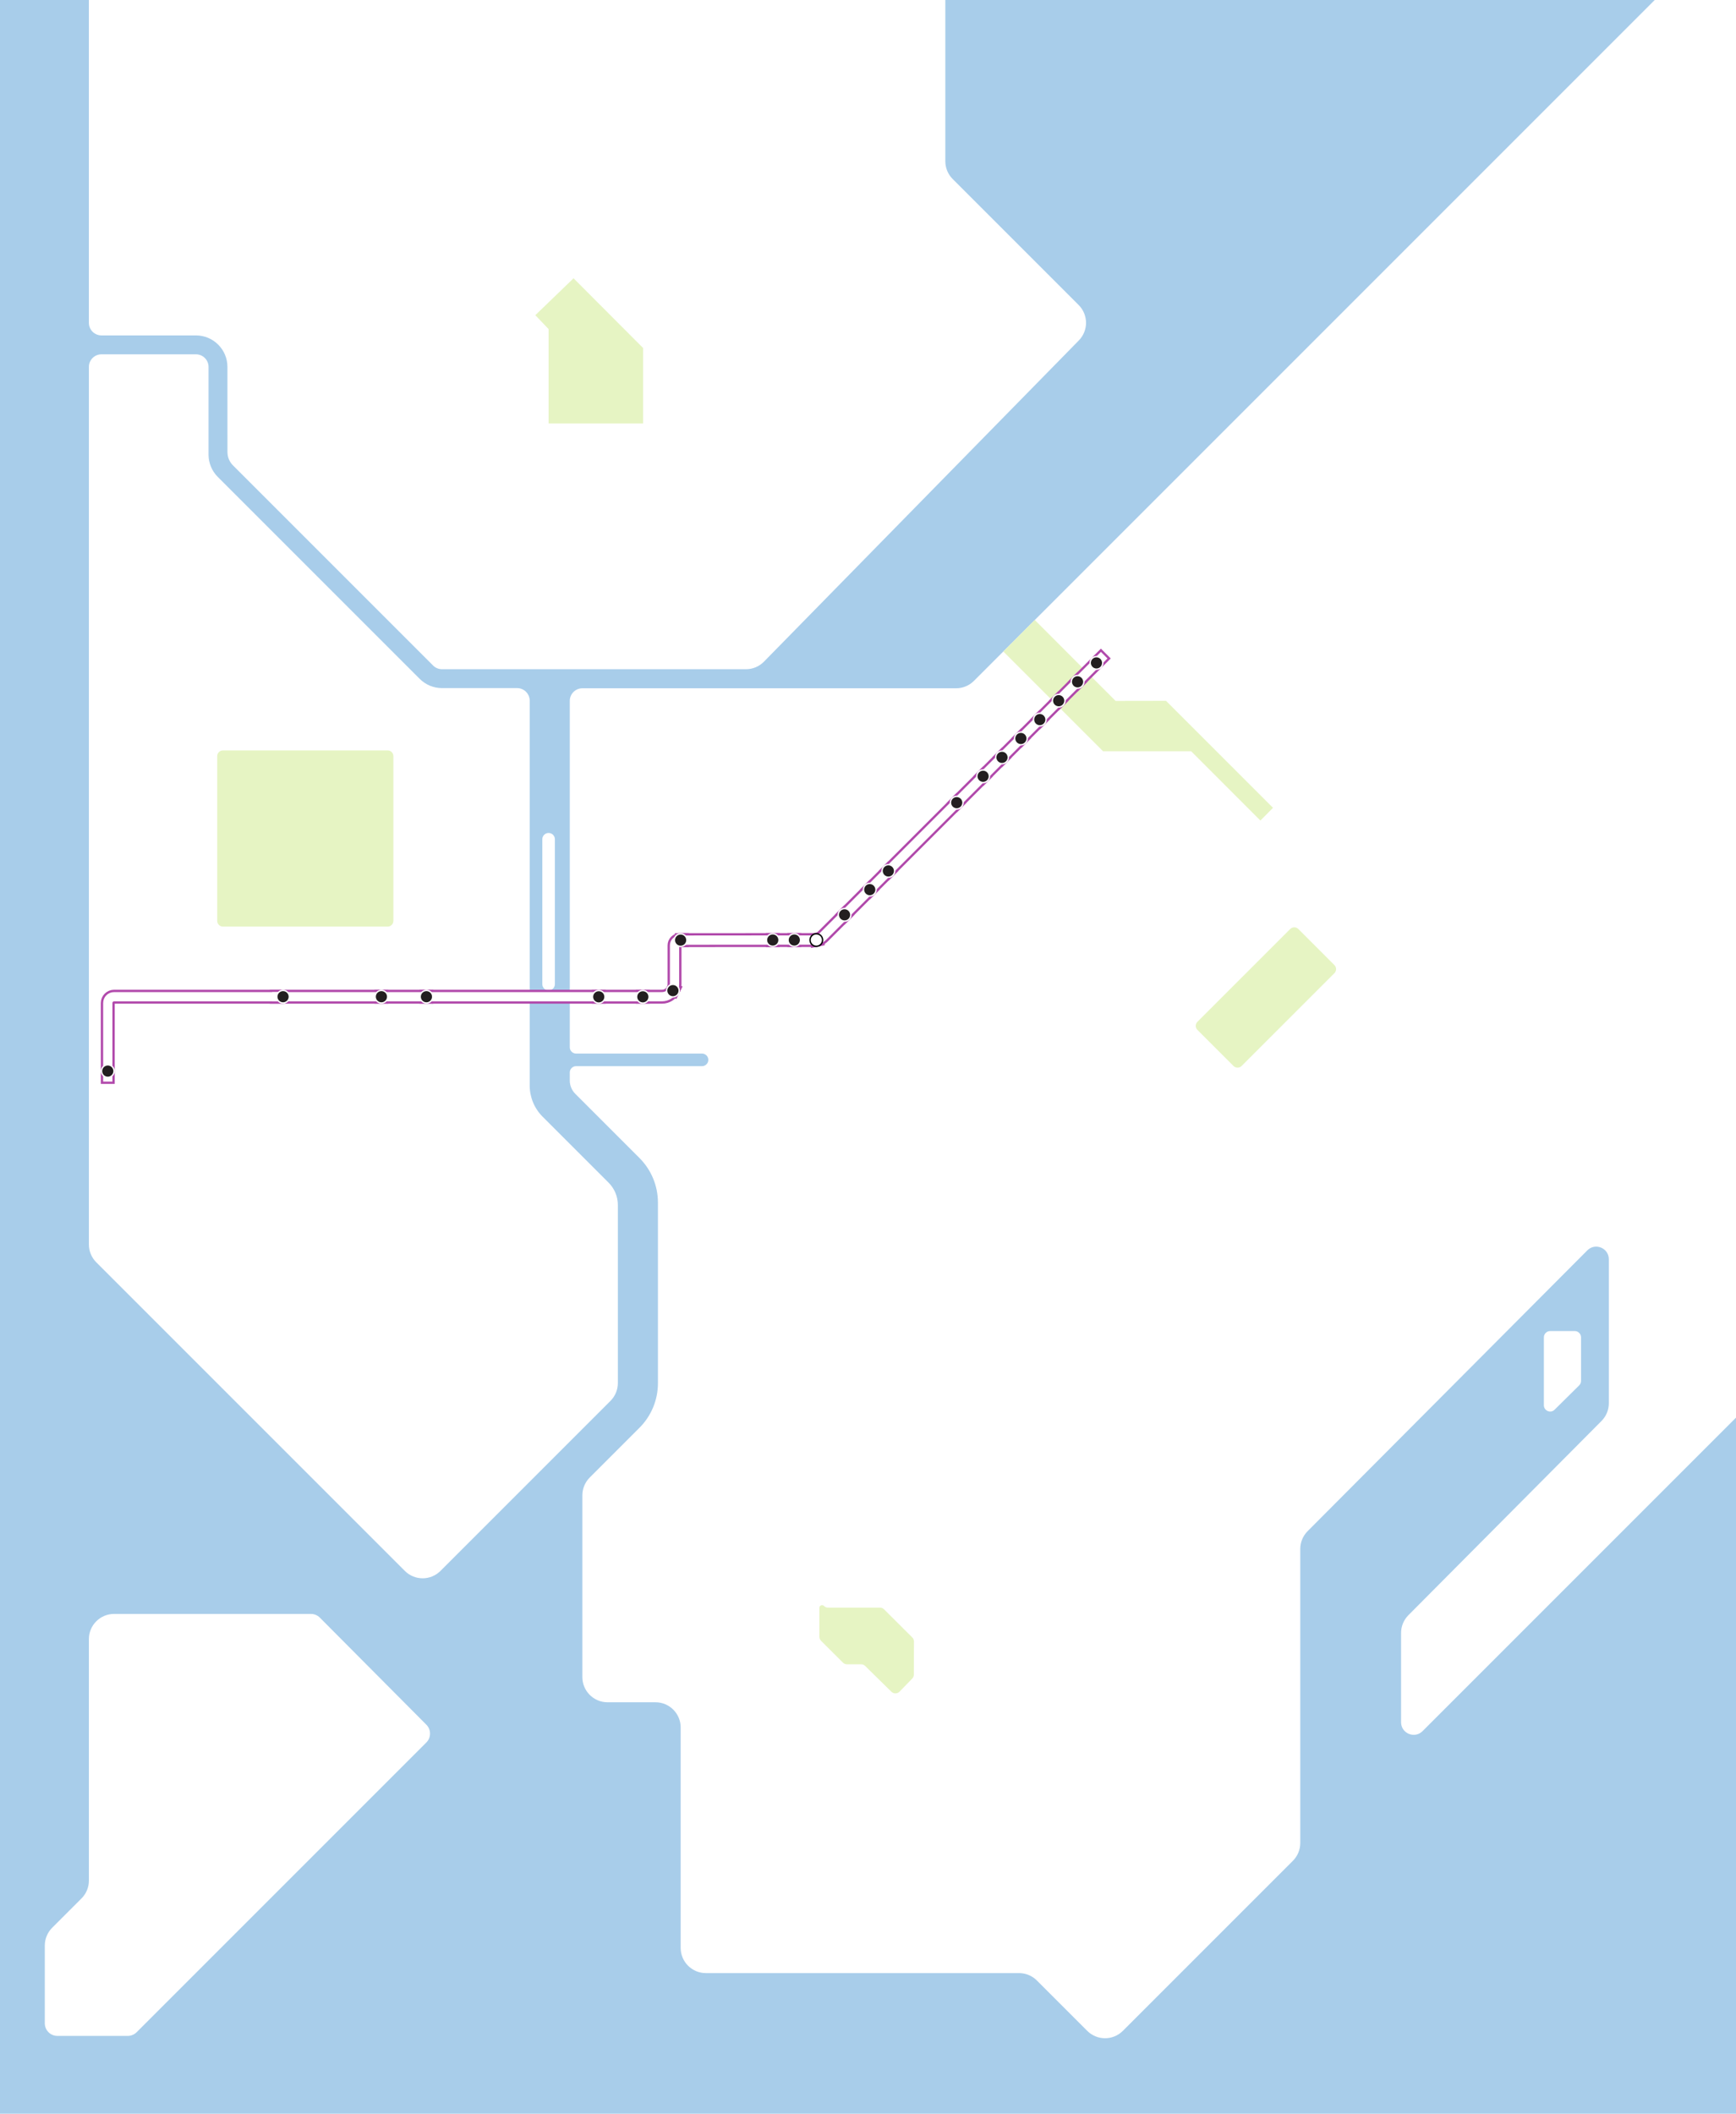 <?xml version="1.0" encoding="UTF-8"?>
<svg id="Subway_Map" data-name="Subway Map" xmlns="http://www.w3.org/2000/svg" xmlns:xlink="http://www.w3.org/1999/xlink" viewBox="0 0 3744 4558.08">
  <defs>
    <style>
      .cls-1 {
        clip-path: url(#clippath);
      }

      .cls-2, .cls-3, .cls-4, .cls-5, .cls-6 {
        fill: none;
      }

      .cls-2, .cls-7, .cls-8, .cls-9, .cls-10 {
        stroke-width: 0px;
      }

      .cls-3 {
        stroke: #000;
      }

      .cls-3, .cls-5 {
        stroke-miterlimit: 13.33;
        stroke-width: 3px;
      }

      .cls-4 {
        stroke: #b149ab;
        stroke-width: 30px;
      }

      .cls-4, .cls-6 {
        stroke-linecap: square;
        stroke-linejoin: round;
      }

      .cls-5, .cls-6 {
        stroke: #fff;
      }

      .cls-6 {
        stroke-width: 20px;
      }

      .cls-7 {
        fill: #e6f4c3;
      }

      .cls-8 {
        fill: #fff;
      }

      .cls-9 {
        fill: #231f20;
      }

      .cls-10 {
        fill: #a8cdea;
      }
    </style>
    <clipPath id="clippath">
      <rect class="cls-2" width="3744" height="4558.08"/>
    </clipPath>
  </defs>
  <path id="Water" class="cls-10" d="M0,4558.08h3744V0H0v4558.08Z"/>
  <g class="cls-1">
    <g id="Land">
      <path id="path14" class="cls-8" d="M191.7,4055.39c0,7.22-1.37,14.12-4.13,20.79-2.76,6.67-6.67,12.52-11.78,17.62l-63.25,63.25c-5.1,5.1-9.02,10.96-11.78,17.63s-4.13,13.57-4.13,20.79v167.64c0,7.21,2.86,14.11,7.96,19.21s12,7.96,19.21,7.96h151.73c3.61,0,7.06-.69,10.39-2.07,3.33-1.38,6.26-3.34,8.81-5.89l624.74-624.74c5.1-5.1,7.96-12,7.96-19.21s-2.86-14.11-7.96-19.21l-229.69-230.88c-2.55-2.55-5.48-4.51-8.81-5.89s-6.79-2.07-10.39-2.07H246.03c-14.42,0-28.22,5.72-38.41,15.91s-15.91,24-15.91,38.41v520.75h0Z"/>
      <path id="path16" class="cls-8" d="M1196.72,1809.81c0-3.6-1.43-7.05-3.98-9.6s-6-3.98-9.6-3.98-7.05,1.43-9.6,3.98-3.98,6-3.98,9.6v312.37c0,3.6,1.43,7.06,3.98,9.6,2.55,2.55,6,3.98,9.6,3.98s7.05-1.43,9.6-3.98c2.55-2.55,3.98-6,3.98-9.6v-312.37h0Z"/>
      <path id="path18" class="cls-8" d="M490.49,791.21c0-37.5-30.4-67.91-67.91-67.91h-203.72c-15,0-27.16-12.16-27.16-27.16V-330.37l1847.06-.02V347.69c0,14.41,5.72,28.22,15.91,38.41l271.63,271.63c21.22,21.21,21.22,55.61,0,76.83l-679.07,692.65c-10.19,10.19-24.01,15.91-38.41,15.91h-655.6c-7.2,0-14.11-2.86-19.21-7.96l-431.53-431.53c-7.64-7.64-11.93-17.99-11.93-28.8l-.06-183.62h0Z"/>
      <path id="path20" class="cls-8" d="M1142.4,2340.85v-829.82c0-15.01-12.16-27.17-27.17-27.17h-162c-18.01,0-35.28-7.15-48.02-19.89l-435.57-435.57c-12.73-12.73-19.89-30.01-19.89-48.02v-189.17c0-15-12.16-27.16-27.16-27.16h-203.71c-15.01,0-27.17,12.16-27.17,27.17v1892.46c0,14.41,5.72,28.23,15.91,38.42l665.48,665.48c21.22,21.22,55.62,21.22,76.83,0l366.69-366.69c10.19-10.19,15.91-24.01,15.91-38.42v-383.97c0-18.01-7.15-35.28-19.89-48.02l-3.93-3.93-138.48-138.48c-17.83-17.83-27.85-42.01-27.85-67.22"/>
      <path id="path22" class="cls-8" d="M1228.82,2329.99c0,10.8,4.29,21.17,11.93,28.8l138.42,138.42c25.47,25.47,39.78,60.01,39.78,96.03v389.6c0,36.02-14.31,70.56-39.78,96.03l-107.29,107.29c-10.19,10.19-15.91,24.01-15.91,38.41v391.93c0,30,24.32,54.33,54.33,54.33h103.37c30,0,54.33,24.32,54.33,54.33v475.35c0,30,24.32,54.33,54.33,54.33h675.43c14.41,0,28.23,5.72,38.41,15.91l108.65,108.65c21.21,21.22,55.61,21.22,76.83,0l366.7-366.7c10.19-10.19,15.91-24.01,15.91-38.41v-634.06c0-14.41,5.72-28.23,15.91-38.41l603.2-605.53c17.11-17.11,46.37-4.99,46.37,19.21v310.44c0,14.41-5.72,28.22-15.91,38.41l-416.26,418.59c-10.19,10.19-15.91,24.01-15.91,38.41v192.47c0,24.2,29.26,36.32,46.37,19.21l944.97-944.97V-329.99l-117.3,2.99-1795.33,1795.33c-10.19,10.19-24.01,15.91-38.41,15.91h-805.96c-15,0-27.16,12.16-27.16,27.16v746.97c0,7.5,6.08,13.58,13.58,13.58h271.63c7.5,0,13.58,6.08,13.58,13.58s-6.08,13.58-13.58,13.58h-271.63c-7.5,0-13.58,6.08-13.58,13.58v17.29h-.02Z"/>
      <path id="path36" class="cls-8" d="M3329.64,2883.91v146.36c0,12.1,14.63,18.16,23.19,9.6l53.02-52.47c2.55-2.55,3.98-6,3.98-9.6v-93.89c0-7.5-6.08-13.58-13.58-13.58h-53.02c-7.5,0-13.58,6.08-13.58,13.58"/>
    </g>
  </g>
  <g id="Parks">
    <path id="path24" class="cls-7" d="M836.04,1998.12h-355.23c-6.82,0-12.35-5.53-12.35-12.35v-355.23c0-6.82,5.53-12.35,12.35-12.35h355.23c6.82,0,12.35,5.53,12.35,12.35v355.23c0,6.82-5.53,12.35-12.35,12.35"/>
    <path id="path26" class="cls-7" d="M1767.14,3467.16v62.36c0,3.28,1.3,6.42,3.62,8.74l47.12,47.07c2.31,2.31,5.45,3.61,8.72,3.61l30.57.02c3.23,0,6.34,1.27,8.64,3.54l56.68,55.66c4.89,4.8,12.75,4.71,17.52-.21l27.39-28.25c2.23-2.29,3.47-5.36,3.48-8.56l.2-71.37c0-3.3-1.3-6.46-3.63-8.78l-60.88-60.66c-2.31-2.31-5.45-3.6-8.71-3.6h-112.08c-3.29,0-6.44-1.31-8.76-3.64-3.63-3.66-9.87-1.08-9.87,4.07"/>
    <path id="path28" class="cls-7" d="M2231.66,1336.92l-67.77,68.04,215,215h190.04l149.39,149.54,27.16-27.5-230.73-230.72-108.8.19-174.29-174.55h0Z"/>
    <path id="path30" class="cls-7" d="M1387.01,913.18v-162.67l-150.04-150.41-82.47,79.57,28.64,30.05v203.46h203.87Z"/>
    <path id="path34" class="cls-7" d="M2800.08,2003.29l77.82,77.82c4.82,4.82,4.82,12.64,0,17.46l-200.16,200.16c-4.82,4.82-12.64,4.82-17.46,0l-77.82-77.81c-4.82-4.82-4.82-12.64,0-17.46l200.16-200.16c4.82-4.82,12.64-4.82,17.46,0"/>
  </g>
  <g id="Subway_Lines" data-name="Subway Lines">
    <g id="Flushing">
      <g id="Lines">
        <g id="Fill">
          <g id="_21-22" data-name=" 21-22">
            <line class="cls-4" x1="2323.97" y1="1470.28" x2="2374.32" y2="1419.93"/>
          </g>
          <g id="_20-21" data-name=" 20-21">
            <line class="cls-4" x1="2283.23" y1="1511.02" x2="2323.97" y2="1470.28"/>
          </g>
          <g id="_19-20" data-name=" 19-20">
            <line class="cls-4" x1="2242.48" y1="1551.77" x2="2283.23" y2="1511.02"/>
          </g>
          <g id="_18-19" data-name=" 18-19">
            <line class="cls-4" x1="2202.61" y1="1591.64" x2="2242.48" y2="1551.77"/>
          </g>
          <g id="_17-18" data-name=" 17-18">
            <line class="cls-4" x1="2161" y1="1633.25" x2="2202.61" y2="1591.64"/>
          </g>
          <g id="_16-17" data-name=" 16-17">
            <line class="cls-4" x1="2120.25" y1="1674" x2="2161" y2="1633.25"/>
          </g>
          <g id="_15-16" data-name=" 15-16">
            <line class="cls-4" x1="2063.35" y1="1730.9" x2="2120.25" y2="1674"/>
          </g>
          <g id="_14-15" data-name=" 14-15">
            <line class="cls-4" x1="1916.1" y1="1878.15" x2="2063.35" y2="1730.9"/>
          </g>
          <g id="_13-14" data-name=" 13-14">
            <line class="cls-4" x1="1875.79" y1="1918.46" x2="1916.1" y2="1878.15"/>
          </g>
          <g id="_12-13" data-name=" 12-13">
            <line class="cls-4" x1="1821.46" y1="1972.79" x2="1875.79" y2="1918.46"/>
          </g>
          <g id="_11-12" data-name=" 11-12">
            <path class="cls-4" d="M1761.19,2026.6c1.73-.34,3.43-.86,5.09-1.55,3.33-1.38,6.26-3.34,8.81-5.89l46.37-46.37"/>
          </g>
          <g id="_10-11" data-name=" 10-11">
            <path class="cls-4" d="M1713.07,2027.15l42.82-.03c1.8,0,3.57-.17,5.3-.52"/>
          </g>
          <g id="_9-10" data-name=" 9-10">
            <line class="cls-4" x1="1666.58" y1="2027.18" x2="1713.07" y2="2027.15"/>
          </g>
          <g id="_8-9" data-name=" 8-9">
            <polyline class="cls-4" points="1470.37 2027.32 1493.28 2027.32 1666.58 2027.18"/>
          </g>
          <g id="_7-8" data-name=" 7-8">
            <path class="cls-4" d="M1451.97,2134.19c1.79-3.62,2.79-7.7,2.79-12.01v-83.64c0-6.2,5.02-11.22,11.22-11.22h4.38"/>
          </g>
          <g id="_6-7" data-name=" 6-7">
            <path class="cls-4" d="M1386.39,2149.34h41.21c10.69,0,19.94-6.18,24.37-15.15"/>
          </g>
          <g id="_5-6" data-name=" 5-6">
            <line class="cls-4" x1="1291.31" y1="2149.34" x2="1386.39" y2="2149.34"/>
          </g>
          <g id="_4-5" data-name=" 4-5">
            <polyline class="cls-4" points="919.68 2149.34 1155.98 2149.34 1291.31 2149.34"/>
          </g>
          <g id="_3-4" data-name=" 3-4">
            <line class="cls-4" x1="822.61" y1="2149.34" x2="919.68" y2="2149.34"/>
          </g>
          <g id="_2-3" data-name=" 2-3">
            <line class="cls-4" x1="596.92" y1="2149.34" x2="822.61" y2="2149.34"/>
          </g>
          <g id="_1-2" data-name=" 1-2">
            <path class="cls-4" d="M232.45,2322.32v-159.4c0-7.5,6.08-13.58,13.58-13.58h350.9"/>
          </g>
        </g>
        <g id="White">
          <g id="_21-22-2" data-name=" 21-22-2">
            <line class="cls-6" x1="2323.97" y1="1470.28" x2="2374.32" y2="1419.93"/>
          </g>
          <g id="_20-21-2" data-name=" 20-21-2">
            <line class="cls-6" x1="2283.23" y1="1511.02" x2="2323.97" y2="1470.28"/>
          </g>
          <g id="_19-20-2" data-name=" 19-20-2">
            <line class="cls-6" x1="2242.48" y1="1551.77" x2="2283.23" y2="1511.02"/>
          </g>
          <g id="_18-19-2" data-name=" 18-19-2">
            <line class="cls-6" x1="2202.61" y1="1591.64" x2="2242.48" y2="1551.77"/>
          </g>
          <g id="_17-18-2" data-name=" 17-18-2">
            <line class="cls-6" x1="2161" y1="1633.25" x2="2202.61" y2="1591.64"/>
          </g>
          <g id="_16-17-2" data-name=" 16-17-2">
            <line class="cls-6" x1="2120.25" y1="1674" x2="2161" y2="1633.25"/>
          </g>
          <g id="_15-16-2" data-name=" 15-16-2">
            <line class="cls-6" x1="2063.35" y1="1730.9" x2="2120.25" y2="1674"/>
          </g>
          <g id="_14-15-2" data-name=" 14-15-2">
            <line class="cls-6" x1="1916.1" y1="1878.15" x2="2063.35" y2="1730.9"/>
          </g>
          <g id="_13-14-2" data-name=" 13-14-2">
            <line class="cls-6" x1="1875.79" y1="1918.46" x2="1916.1" y2="1878.15"/>
          </g>
          <g id="_12-13-2" data-name=" 12-13-2">
            <line class="cls-6" x1="1821.46" y1="1972.79" x2="1875.79" y2="1918.46"/>
          </g>
          <g id="_11-12-2" data-name=" 11-12-2">
            <path class="cls-6" d="M1761.19,2026.6c1.73-.34,3.43-.86,5.09-1.55,3.33-1.38,6.26-3.34,8.81-5.89l46.37-46.37"/>
          </g>
          <g id="_10-11-2" data-name=" 10-11-2">
            <path class="cls-6" d="M1713.07,2027.15l42.82-.03c1.8,0,3.57-.17,5.3-.52"/>
          </g>
          <g id="_9-10-2" data-name=" 9-10-2">
            <line class="cls-6" x1="1666.58" y1="2027.18" x2="1713.07" y2="2027.15"/>
          </g>
          <g id="_8-9-2" data-name=" 8-9-2">
            <polyline class="cls-6" points="1470.37 2027.32 1493.28 2027.32 1666.58 2027.18"/>
          </g>
          <g id="_7-8-2" data-name=" 7-8-2">
            <path class="cls-6" d="M1451.97,2134.19c1.79-3.62,2.79-7.7,2.79-12.01v-83.64c0-6.2,5.02-11.22,11.22-11.22h4.38"/>
          </g>
          <g id="_6-7-2" data-name=" 6-7-2">
            <path class="cls-6" d="M1386.39,2149.34h41.21c10.69,0,19.94-6.18,24.37-15.15"/>
          </g>
          <g id="_5-6-2" data-name=" 5-6-2">
            <line class="cls-6" x1="1291.31" y1="2149.34" x2="1386.39" y2="2149.34"/>
          </g>
          <g id="_4-5-2" data-name=" 4-5-2">
            <polyline class="cls-6" points="919.68 2149.34 1155.98 2149.34 1291.31 2149.34"/>
          </g>
          <g id="_3-4-2" data-name=" 3-4-2">
            <line class="cls-6" x1="822.61" y1="2149.34" x2="919.68" y2="2149.34"/>
          </g>
          <g id="_2-3-2" data-name=" 2-3-2">
            <line class="cls-6" x1="596.92" y1="2149.34" x2="822.61" y2="2149.34"/>
          </g>
          <g id="_1-2-2" data-name=" 1-2-2">
            <path class="cls-6" d="M232.45,2322.32v-159.4c0-7.5,6.08-13.58,13.58-13.58h350.9"/>
          </g>
        </g>
      </g>
      <g id="Stations">
        <g>
          <g id="path1406">
            <path class="cls-9" d="M1889.33,1918.46c0,7.48-6.06,13.54-13.54,13.54s-13.54-6.06-13.54-13.54,6.06-13.54,13.54-13.54,13.54,6.06,13.54,13.54"/>
            <path class="cls-5" d="M1889.33,1918.46c0,7.48-6.06,13.54-13.54,13.54s-13.54-6.06-13.54-13.54,6.06-13.54,13.54-13.54,13.54,6.06,13.54,13.54"/>
          </g>
          <g id="path1408">
            <path class="cls-9" d="M2076.89,1730.9c0,7.48-6.06,13.54-13.54,13.54s-13.54-6.06-13.54-13.54,6.06-13.54,13.54-13.54,13.54,6.06,13.54,13.54"/>
            <path class="cls-5" d="M2076.89,1730.9c0,7.48-6.06,13.54-13.54,13.54s-13.54-6.06-13.54-13.54,6.06-13.54,13.54-13.54,13.54,6.06,13.54,13.54"/>
          </g>
          <g id="path1410">
            <path class="cls-9" d="M836.15,2149.34c0,7.48-6.06,13.54-13.54,13.54s-13.54-6.06-13.54-13.54,6.06-13.54,13.54-13.54,13.54,6.06,13.54,13.54"/>
            <path class="cls-5" d="M836.15,2149.34c0,7.48-6.06,13.54-13.54,13.54s-13.54-6.06-13.54-13.54,6.06-13.54,13.54-13.54,13.54,6.06,13.54,13.54"/>
          </g>
          <g id="path1412">
            <path class="cls-9" d="M624.01,2149.34c0,7.48-6.06,13.54-13.54,13.54s-13.54-6.06-13.54-13.54,6.06-13.54,13.54-13.54,13.54,6.06,13.54,13.54"/>
            <path class="cls-5" d="M624.01,2149.34c0,7.48-6.06,13.54-13.54,13.54s-13.54-6.06-13.54-13.54,6.06-13.54,13.54-13.54,13.54,6.06,13.54,13.54"/>
          </g>
          <g id="path1414">
            <path class="cls-9" d="M1929.43,1878.15c0,7.48-6.06,13.54-13.54,13.54s-13.54-6.06-13.54-13.54,6.06-13.54,13.54-13.54,13.54,6.06,13.54,13.54"/>
            <path class="cls-5" d="M1929.43,1878.15c0,7.48-6.06,13.54-13.54,13.54s-13.54-6.06-13.54-13.54,6.06-13.54,13.54-13.54,13.54,6.06,13.54,13.54"/>
          </g>
          <g id="path1416">
            <path class="cls-9" d="M1835,1972.79c0,7.48-6.06,13.54-13.54,13.54s-13.54-6.06-13.54-13.54,6.06-13.54,13.54-13.54,13.54,6.06,13.54,13.54"/>
            <path class="cls-5" d="M1835,1972.79c0,7.48-6.06,13.54-13.54,13.54s-13.54-6.06-13.54-13.54,6.06-13.54,13.54-13.54,13.54,6.06,13.54,13.54"/>
          </g>
          <g id="path1418">
            <path class="cls-8" d="M1774.1,2027.11c0,7.48-6.06,13.54-13.54,13.54s-13.54-6.06-13.54-13.54,6.06-13.54,13.54-13.54,13.54,6.06,13.54,13.54"/>
            <path class="cls-3" d="M1774.1,2027.11c0,7.48-6.06,13.54-13.54,13.54s-13.54-6.06-13.54-13.54,6.06-13.54,13.54-13.54,13.54,6.06,13.54,13.54"/>
          </g>
          <g id="path1420">
            <path class="cls-9" d="M1726.61,2027.11c0,7.48-6.06,13.54-13.54,13.54s-13.54-6.06-13.54-13.54,6.06-13.54,13.54-13.54,13.54,6.06,13.54,13.54"/>
            <path class="cls-5" d="M1726.61,2027.11c0,7.48-6.06,13.54-13.54,13.54s-13.54-6.06-13.54-13.54,6.06-13.54,13.54-13.54,13.54,6.06,13.54,13.54"/>
          </g>
          <g id="path1422">
            <path class="cls-9" d="M1680.12,2027.11c0,7.48-6.06,13.54-13.54,13.54s-13.54-6.06-13.54-13.54,6.06-13.54,13.54-13.54,13.54,6.06,13.54,13.54"/>
            <path class="cls-5" d="M1680.12,2027.11c0,7.48-6.06,13.54-13.54,13.54s-13.54-6.06-13.54-13.54,6.06-13.54,13.54-13.54,13.54,6.06,13.54,13.54"/>
          </g>
          <g id="path1424">
            <path class="cls-9" d="M2133.79,1674c0,7.48-6.06,13.54-13.54,13.54s-13.54-6.06-13.54-13.54,6.06-13.54,13.54-13.54,13.54,6.06,13.54,13.54"/>
            <path class="cls-5" d="M2133.79,1674c0,7.48-6.06,13.54-13.54,13.54s-13.54-6.06-13.54-13.54,6.06-13.54,13.54-13.54,13.54,6.06,13.54,13.54"/>
          </g>
          <g id="path1426">
            <path class="cls-9" d="M2174.54,1633.25c0,7.48-6.06,13.54-13.54,13.54s-13.54-6.06-13.54-13.54,6.06-13.54,13.54-13.54,13.54,6.06,13.54,13.54"/>
            <path class="cls-5" d="M2174.54,1633.25c0,7.48-6.06,13.54-13.54,13.54s-13.54-6.06-13.54-13.54,6.06-13.54,13.54-13.54,13.54,6.06,13.54,13.54"/>
          </g>
          <g id="path1428">
            <path class="cls-9" d="M2215.28,1592.51c0,7.48-6.06,13.54-13.54,13.54s-13.54-6.06-13.54-13.54,6.06-13.54,13.54-13.54,13.54,6.06,13.54,13.54"/>
            <path class="cls-5" d="M2215.28,1592.51c0,7.48-6.06,13.54-13.54,13.54s-13.54-6.06-13.54-13.54,6.06-13.54,13.54-13.54,13.54,6.06,13.54,13.54"/>
          </g>
          <g id="path1430">
            <path class="cls-9" d="M2296.77,1511.02c0,7.48-6.06,13.54-13.54,13.54s-13.54-6.06-13.54-13.54,6.06-13.54,13.54-13.54,13.54,6.06,13.54,13.54"/>
            <path class="cls-5" d="M2296.77,1511.02c0,7.48-6.06,13.54-13.54,13.54s-13.54-6.06-13.54-13.54,6.06-13.54,13.54-13.54,13.54,6.06,13.54,13.54"/>
          </g>
          <g id="path1432">
            <path class="cls-9" d="M2256.03,1551.77c0,7.48-6.06,13.54-13.54,13.54s-13.54-6.06-13.54-13.54,6.06-13.54,13.54-13.54,13.54,6.06,13.54,13.54"/>
            <path class="cls-5" d="M2256.03,1551.77c0,7.48-6.06,13.54-13.54,13.54s-13.54-6.06-13.54-13.54,6.06-13.54,13.54-13.54,13.54,6.06,13.54,13.54"/>
          </g>
          <g id="path1434">
            <path class="cls-9" d="M2337.51,1470.28c0,7.48-6.06,13.54-13.54,13.54s-13.54-6.06-13.54-13.54,6.06-13.54,13.54-13.54,13.54,6.06,13.54,13.54"/>
            <path class="cls-5" d="M2337.51,1470.28c0,7.48-6.06,13.54-13.54,13.54s-13.54-6.06-13.54-13.54,6.06-13.54,13.54-13.54,13.54,6.06,13.54,13.54"/>
          </g>
          <g id="path1436">
            <path class="cls-9" d="M2378.26,1429.53c0,7.48-6.06,13.54-13.54,13.54s-13.54-6.06-13.54-13.54,6.06-13.54,13.54-13.54,13.54,6.06,13.54,13.54"/>
            <path class="cls-5" d="M2378.26,1429.53c0,7.48-6.06,13.54-13.54,13.54s-13.54-6.06-13.54-13.54,6.06-13.54,13.54-13.54,13.54,6.06,13.54,13.54"/>
          </g>
          <g id="path1471">
            <path class="cls-9" d="M1481.43,2027.32c0,7.48-6.06,13.54-13.54,13.54s-13.54-6.06-13.54-13.54,6.06-13.54,13.54-13.54,13.54,6.06,13.54,13.54"/>
            <path class="cls-5" d="M1481.43,2027.32c0,7.48-6.06,13.54-13.54,13.54s-13.54-6.06-13.54-13.54,6.06-13.54,13.54-13.54,13.54,6.06,13.54,13.54"/>
          </g>
          <g id="path1473">
            <path class="cls-9" d="M245.99,2309.74c0,7.48-6.06,13.54-13.54,13.54s-13.54-6.06-13.54-13.54,6.06-13.54,13.54-13.54,13.54,6.06,13.54,13.54"/>
            <path class="cls-5" d="M245.99,2309.74c0,7.48-6.06,13.54-13.54,13.54s-13.54-6.06-13.54-13.54,6.06-13.54,13.54-13.54,13.54,6.06,13.54,13.54"/>
          </g>
          <g id="path1478">
            <path class="cls-9" d="M1304.85,2149.56c0,7.48-6.06,13.54-13.54,13.54s-13.54-6.06-13.54-13.54,6.06-13.54,13.54-13.54,13.54,6.06,13.54,13.54"/>
            <path class="cls-5" d="M1304.85,2149.56c0,7.48-6.06,13.54-13.54,13.54s-13.54-6.06-13.54-13.54,6.06-13.54,13.54-13.54,13.54,6.06,13.54,13.54"/>
          </g>
          <g id="path1480">
            <path class="cls-9" d="M1399.93,2149.57c0,7.48-6.06,13.54-13.54,13.54s-13.54-6.06-13.54-13.54,6.06-13.54,13.54-13.54,13.54,6.06,13.54,13.54"/>
            <path class="cls-5" d="M1399.93,2149.57c0,7.48-6.06,13.54-13.54,13.54s-13.54-6.06-13.54-13.54,6.06-13.54,13.54-13.54,13.54,6.06,13.54,13.54"/>
          </g>
          <g id="path1491">
            <path class="cls-9" d="M933.22,2149.34c0,7.48-6.06,13.54-13.54,13.54s-13.54-6.06-13.54-13.54,6.06-13.54,13.54-13.54,13.54,6.06,13.54,13.54"/>
            <path class="cls-5" d="M933.22,2149.34c0,7.48-6.06,13.54-13.54,13.54s-13.54-6.06-13.54-13.54,6.06-13.54,13.54-13.54,13.54,6.06,13.54,13.54"/>
          </g>
          <g id="path1493">
            <path class="cls-9" d="M1464.85,2136.23c0,7.48-6.06,13.54-13.54,13.54s-13.54-6.06-13.54-13.54,6.06-13.54,13.54-13.54,13.54,6.06,13.54,13.54"/>
            <path class="cls-5" d="M1464.85,2136.23c0,7.48-6.06,13.54-13.54,13.54s-13.54-6.06-13.54-13.54,6.06-13.54,13.54-13.54,13.54,6.06,13.54,13.54"/>
          </g>
        </g>
      </g>
    </g>
  </g>
</svg>